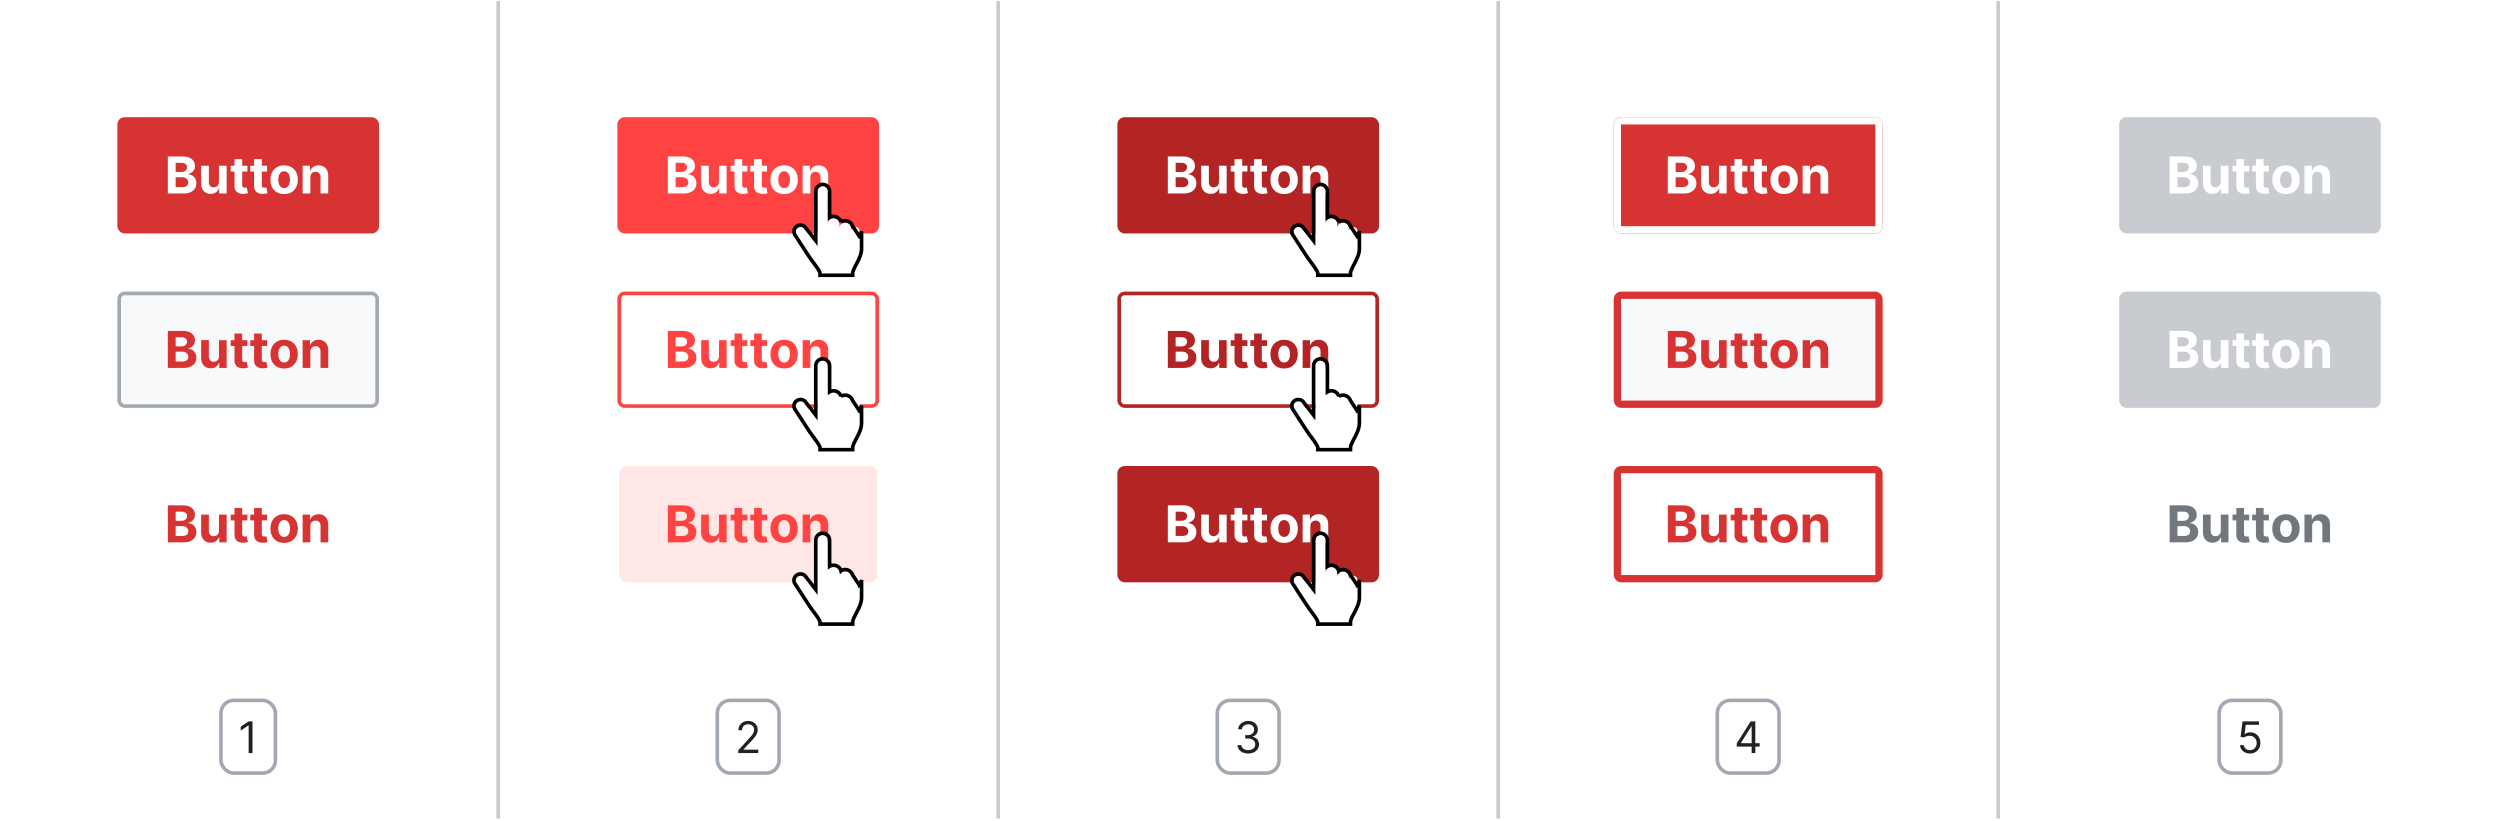 <?xml version="1.0" encoding="UTF-8"?>
<svg xmlns="http://www.w3.org/2000/svg" width="688" height="226" fill="none" viewBox="0 0 688 226">
	<g clip-path="url(#a)">
		<rect width="71" height="31" x="32.8" y="32.75" fill="#D73333" rx="1.5"/>
		<path fill="#fff" d="M46.185 53.25V43.068h4.077c.749 0 1.373.111 1.874.333.5.222.877.53 1.128.925.252.391.378.842.378 1.352 0 .398-.08.748-.238 1.05a2.06 2.06 0 0 1-.657.735c-.275.189-.59.323-.944.403v.1a2.324 2.324 0 0 1 1.92 1.178c.211.36.317.792.317 1.292 0 .54-.134 1.023-.403 1.447-.265.42-.658.754-1.178 1-.52.244-1.162.367-1.924.367h-4.35Zm2.153-1.76h1.755c.6 0 1.037-.114 1.312-.343.275-.232.413-.54.413-.925 0-.281-.068-.53-.204-.745a1.384 1.384 0 0 0-.582-.508 1.991 1.991 0 0 0-.89-.184h-1.804v2.705Zm0-4.161h1.596c.294 0 .556-.051.785-.154.232-.106.414-.255.547-.448.136-.192.204-.422.204-.69 0-.369-.131-.665-.393-.89-.258-.226-.626-.339-1.104-.339h-1.635v2.52Zm11.918 2.67v-4.385h2.118v7.636H60.34v-1.387h-.08a2.254 2.254 0 0 1-.86 1.079c-.398.272-.883.407-1.457.407-.51 0-.96-.116-1.347-.348a2.394 2.394 0 0 1-.91-.989c-.215-.428-.325-.94-.328-1.536v-4.862h2.118v4.484c.003.45.124.807.363 1.069.238.262.558.393.96.393.255 0 .493-.058.715-.174.222-.12.401-.295.537-.527.14-.232.207-.519.204-.86Zm7.832-4.385v1.59h-4.599v-1.59h4.599Zm-3.555-1.83h2.118v7.12c0 .195.03.347.09.457.06.106.142.18.248.224.11.043.235.064.378.064.1 0 .199-.008.298-.025.1-.02.176-.035.229-.044l.333 1.576a5.94 5.94 0 0 1-.447.114 3.585 3.585 0 0 1-.701.084c-.51.02-.958-.048-1.343-.203a1.874 1.874 0 0 1-.89-.726c-.212-.328-.316-.743-.313-1.243v-7.398Zm8.954 1.83v1.59h-4.599v-1.59h4.6Zm-3.554-1.83h2.117v7.12c0 .195.03.347.09.457.06.106.142.18.248.224.11.043.236.064.378.064.1 0 .2-.008.299-.025.099-.02.175-.035.228-.044l.333 1.576a5.94 5.94 0 0 1-.447.114 3.585 3.585 0 0 1-.701.084c-.51.02-.958-.048-1.342-.203a1.874 1.874 0 0 1-.89-.726c-.212-.328-.317-.743-.313-1.243v-7.398Zm8.26 9.615c-.772 0-1.44-.164-2.004-.492a3.37 3.37 0 0 1-1.297-1.382c-.305-.593-.457-1.281-.457-2.063 0-.79.152-1.479.457-2.069a3.329 3.329 0 0 1 1.297-1.382c.564-.331 1.232-.497 2.004-.497s1.439.166 1.999.497c.563.328.997.79 1.302 1.383.305.59.458 1.279.458 2.068 0 .782-.153 1.47-.458 2.063a3.363 3.363 0 0 1-1.302 1.382c-.56.328-1.227.492-1.999.492Zm.01-1.64c.351 0 .645-.1.88-.299a1.85 1.85 0 0 0 .532-.825c.123-.348.184-.744.184-1.188 0-.444-.061-.84-.184-1.189a1.85 1.85 0 0 0-.532-.825c-.235-.202-.529-.303-.88-.303-.355 0-.653.101-.895.303-.239.202-.42.477-.542.825-.12.348-.179.745-.179 1.189 0 .444.06.84.18 1.188.122.348.303.623.541.825.242.2.54.298.895.298Zm7.202-2.924v4.415h-2.118v-7.636h2.018v1.347h.09a2.13 2.13 0 0 1 .85-1.054c.397-.262.88-.393 1.447-.393.53 0 .992.116 1.387.348.394.232.7.564.92.994.218.428.328.938.328 1.532v4.862h-2.118v-4.484c.003-.468-.116-.832-.358-1.094-.242-.265-.575-.398-1-.398a1.52 1.52 0 0 0-.755.184 1.281 1.281 0 0 0-.507.537 1.86 1.86 0 0 0-.184.84Z"/>
		<rect width="71" height="31" x="32.8" y="32.75" stroke="#D73333" rx="1.5"/>
		<rect width="71" height="31" x="32.8" y="80.75" fill="#F8F9FA" rx="1.5"/>
		<path fill="#D73333" d="M46.185 101.25V91.068h4.077c.749 0 1.373.111 1.874.333.5.222.877.53 1.128.925.252.391.378.842.378 1.352 0 .398-.08.748-.238 1.05a2.06 2.06 0 0 1-.657.735c-.275.189-.59.323-.944.403v.1a2.324 2.324 0 0 1 1.92 1.178c.211.36.317.792.317 1.292 0 .54-.134 1.023-.403 1.447-.265.421-.658.754-1.178.999-.52.245-1.162.368-1.924.368h-4.35Zm2.153-1.76h1.755c.6 0 1.037-.114 1.312-.343.275-.232.413-.54.413-.925 0-.281-.068-.53-.204-.745a1.384 1.384 0 0 0-.582-.508 1.991 1.991 0 0 0-.89-.183h-1.804v2.704Zm0-4.161h1.596c.294 0 .556-.051.785-.154.232-.106.414-.255.547-.448.136-.192.204-.422.204-.69 0-.369-.131-.665-.393-.89-.258-.226-.626-.339-1.104-.339h-1.635v2.52Zm11.918 2.67v-4.385h2.118v7.636H60.34v-1.387h-.08a2.258 2.258 0 0 1-.86 1.079c-.398.272-.883.407-1.457.407-.51 0-.96-.116-1.347-.348a2.39 2.39 0 0 1-.91-.989c-.215-.427-.325-.94-.328-1.536v-4.862h2.118v4.484c.003.45.124.807.363 1.069.238.262.558.393.96.393.255 0 .493-.058.715-.174.222-.12.401-.295.537-.527.14-.232.207-.519.204-.86Zm7.832-4.385v1.59h-4.599v-1.59h4.599Zm-3.555-1.83h2.118v7.12c0 .195.03.347.09.457.06.106.142.18.248.224.11.043.235.064.378.064.1 0 .199-.008.298-.025l.229-.044.333 1.576a6.024 6.024 0 0 1-.447.114 3.628 3.628 0 0 1-.701.084c-.51.02-.958-.048-1.343-.203a1.876 1.876 0 0 1-.89-.726c-.212-.328-.316-.743-.313-1.243v-7.398Zm8.954 1.83v1.59h-4.599v-1.59h4.6Zm-3.554-1.83h2.117v7.12c0 .195.03.347.09.457.06.106.142.18.248.224.11.043.236.064.378.064.1 0 .2-.008.299-.025l.228-.044.333 1.576a6.024 6.024 0 0 1-.447.114 3.628 3.628 0 0 1-.701.084c-.51.02-.958-.048-1.342-.203a1.876 1.876 0 0 1-.89-.726c-.212-.328-.317-.743-.313-1.243v-7.398Zm8.26 9.615c-.772 0-1.44-.164-2.004-.492a3.365 3.365 0 0 1-1.297-1.382c-.305-.593-.457-1.281-.457-2.063 0-.79.152-1.479.457-2.069a3.329 3.329 0 0 1 1.297-1.382c.564-.331 1.232-.497 2.004-.497s1.439.166 1.999.497c.563.329.997.79 1.302 1.383.305.59.458 1.279.458 2.068 0 .782-.153 1.47-.458 2.063a3.354 3.354 0 0 1-1.302 1.382c-.56.328-1.227.492-1.999.492Zm.01-1.64c.351 0 .645-.1.88-.299a1.85 1.85 0 0 0 .532-.825c.123-.348.184-.744.184-1.188 0-.444-.061-.84-.184-1.189a1.85 1.85 0 0 0-.532-.825c-.235-.202-.529-.303-.88-.303-.355 0-.653.101-.895.303-.239.202-.42.477-.542.825-.12.349-.179.745-.179 1.189 0 .444.06.84.18 1.188.122.348.303.623.541.825.242.2.54.299.895.299Zm7.202-2.924v4.415h-2.118v-7.636h2.018v1.347h.09a2.13 2.13 0 0 1 .85-1.054c.397-.262.88-.393 1.447-.393.53 0 .992.116 1.387.348.394.232.7.564.92.995.218.427.328.938.328 1.53v4.863h-2.118v-4.484c.003-.468-.116-.832-.358-1.094-.242-.265-.575-.398-1-.398a1.52 1.52 0 0 0-.755.184 1.281 1.281 0 0 0-.507.537 1.86 1.86 0 0 0-.184.84Z"/>
		<rect width="71" height="31" x="32.8" y="80.75" stroke="#A2A9B1" rx="1.5"/>
		<path fill="#D73333" d="M46.185 149.25v-10.182h4.077c.749 0 1.373.111 1.874.333.5.222.877.531 1.128.925.252.391.378.842.378 1.352 0 .398-.08.748-.238 1.049-.16.299-.378.544-.657.736-.275.189-.59.323-.944.403v.099a2.334 2.334 0 0 1 1.92 1.178c.211.362.317.793.317 1.293 0 .54-.134 1.023-.403 1.447-.265.421-.658.754-1.178.999-.52.245-1.162.368-1.924.368h-4.35Zm2.153-1.76h1.755c.6 0 1.037-.114 1.312-.343.275-.232.413-.54.413-.925 0-.281-.068-.53-.204-.745a1.385 1.385 0 0 0-.582-.508 2 2 0 0 0-.89-.183h-1.804v2.704Zm0-4.161h1.596c.294 0 .556-.052.785-.154.232-.106.414-.255.547-.448.136-.192.204-.422.204-.691 0-.368-.131-.664-.393-.89-.258-.225-.626-.338-1.104-.338h-1.635v2.521Zm11.918 2.67v-4.385h2.118v7.636H60.34v-1.387h-.08a2.258 2.258 0 0 1-.86 1.079c-.398.272-.883.407-1.457.407-.51 0-.96-.116-1.347-.348a2.39 2.39 0 0 1-.91-.989c-.215-.427-.325-.94-.328-1.536v-4.862h2.118v4.484c.003.451.124.807.363 1.069.238.262.558.393.96.393.255 0 .493-.058.715-.174.222-.12.401-.295.537-.527.14-.232.207-.519.204-.86Zm7.832-4.385v1.591h-4.599v-1.591h4.599Zm-3.555-1.83h2.118v7.119c0 .196.03.348.09.458.06.106.142.18.248.224.11.043.235.064.378.064.1 0 .199-.008.298-.025.1-.02.176-.035.229-.044l.333 1.576a6.024 6.024 0 0 1-.447.114 3.628 3.628 0 0 1-.701.084c-.51.02-.958-.048-1.343-.203a1.876 1.876 0 0 1-.89-.726c-.212-.328-.316-.743-.313-1.243v-7.398Zm8.954 1.83v1.591h-4.599v-1.591h4.6Zm-3.554-1.83h2.117v7.119c0 .196.03.348.09.458.06.106.142.18.248.224.11.043.236.064.378.064.1 0 .2-.008.299-.025.099-.02.175-.035.228-.044l.333 1.576a6.024 6.024 0 0 1-.447.114 3.628 3.628 0 0 1-.701.084c-.51.02-.958-.048-1.342-.203a1.876 1.876 0 0 1-.89-.726c-.212-.328-.317-.743-.313-1.243v-7.398Zm8.26 9.615c-.772 0-1.44-.164-2.004-.492a3.366 3.366 0 0 1-1.297-1.382c-.305-.593-.457-1.281-.457-2.063 0-.789.152-1.479.457-2.069a3.33 3.33 0 0 1 1.297-1.382c.564-.331 1.232-.497 2.004-.497s1.439.166 1.999.497c.563.328.997.789 1.302 1.382.305.59.458 1.28.458 2.069 0 .782-.153 1.47-.458 2.063a3.355 3.355 0 0 1-1.302 1.382c-.56.328-1.227.492-1.999.492Zm.01-1.64c.351 0 .645-.1.88-.299.235-.202.413-.477.532-.825.123-.348.184-.744.184-1.188 0-.444-.061-.84-.184-1.188-.12-.348-.297-.624-.532-.826-.235-.202-.529-.303-.88-.303-.355 0-.653.101-.895.303-.239.202-.42.478-.542.826-.12.348-.179.744-.179 1.188 0 .444.06.84.18 1.188.122.348.303.623.541.825.242.199.54.299.895.299Zm7.202-2.924v4.415h-2.118v-7.636h2.018v1.347h.09c.169-.444.452-.796.85-1.054.397-.262.88-.393 1.447-.393.53 0 .992.116 1.387.348.394.232.7.564.92.995.218.427.328.938.328 1.531v4.862h-2.118v-4.484c.003-.468-.116-.832-.358-1.094-.242-.265-.575-.398-1-.398a1.51 1.51 0 0 0-.755.184 1.286 1.286 0 0 0-.507.537 1.86 1.86 0 0 0-.184.84Z"/>
		<path fill="#202122" d="M69.483 198.523v8.727h-1.057v-7.619h-.051l-2.131 1.414v-1.073l2.182-1.449h1.056Z"/>
		<rect width="15" height="20" x="60.8" y="192.75" stroke="#A2A9B1" rx="3.5"/>
		<path fill="#C8CCD1" d="M137.6.25h-1v225h1z"/>
	</g>
	<g clip-path="url(#b)">
		<rect width="71" height="31" x="170.4" y="32.75" fill="#FF4242" rx="1.5"/>
		<path fill="#fff" d="M183.785 53.25V43.068h4.077c.749 0 1.373.111 1.874.333.5.222.877.53 1.128.925.252.391.378.842.378 1.352 0 .398-.079.748-.238 1.05a2.056 2.056 0 0 1-.657.735c-.275.189-.59.323-.944.403v.1a2.325 2.325 0 0 1 1.919 1.178c.212.36.318.792.318 1.292 0 .54-.134 1.023-.403 1.447-.265.42-.658.754-1.178 1-.52.244-1.162.367-1.924.367h-4.35Zm2.153-1.76h1.755c.6 0 1.037-.114 1.312-.343.275-.232.413-.54.413-.925 0-.281-.068-.53-.204-.745a1.385 1.385 0 0 0-.582-.508 1.99 1.99 0 0 0-.89-.184h-1.804v2.705Zm0-4.161h1.596c.295 0 .556-.051.785-.154a1.31 1.31 0 0 0 .547-.448c.136-.192.204-.422.204-.69 0-.369-.131-.665-.393-.89-.259-.226-.626-.339-1.104-.339h-1.635v2.52Zm11.918 2.67v-4.385h2.118v7.636h-2.033v-1.387h-.08a2.253 2.253 0 0 1-.86 1.079c-.398.272-.883.407-1.457.407-.51 0-.959-.116-1.347-.348a2.393 2.393 0 0 1-.91-.989c-.215-.428-.325-.94-.328-1.536v-4.862h2.118v4.484c.003.45.124.807.363 1.069.238.262.558.393.959.393.256 0 .494-.058.716-.174.222-.12.401-.295.537-.527.139-.232.207-.519.204-.86Zm7.832-4.385v1.59h-4.599v-1.59h4.599Zm-3.555-1.83h2.118v7.12c0 .195.03.347.09.457a.49.49 0 0 0 .248.224c.109.043.235.064.378.064.099 0 .199-.008.298-.025.1-.02.176-.035.229-.044l.333 1.576a5.934 5.934 0 0 1-.447.114 3.593 3.593 0 0 1-.701.084c-.511.02-.958-.048-1.343-.203a1.874 1.874 0 0 1-.89-.726c-.212-.328-.316-.743-.313-1.243v-7.398Zm8.954 1.83v1.59h-4.599v-1.59h4.599Zm-3.554-1.83h2.117v7.12c0 .195.03.347.09.457.06.106.142.18.248.224.11.043.236.064.378.064.1 0 .199-.008.299-.025.099-.02.175-.035.228-.044l.333 1.576a5.934 5.934 0 0 1-.447.114 3.583 3.583 0 0 1-.701.084c-.51.02-.958-.048-1.342-.203a1.874 1.874 0 0 1-.89-.726c-.212-.328-.317-.743-.313-1.243v-7.398Zm8.26 9.615c-.772 0-1.44-.164-2.003-.492a3.365 3.365 0 0 1-1.298-1.382c-.305-.593-.457-1.281-.457-2.063 0-.79.152-1.479.457-2.069a3.324 3.324 0 0 1 1.298-1.382c.563-.331 1.231-.497 2.003-.497s1.439.166 1.999.497a3.32 3.32 0 0 1 1.302 1.383c.305.59.458 1.279.458 2.068 0 .782-.153 1.47-.458 2.063a3.361 3.361 0 0 1-1.302 1.382c-.56.328-1.227.492-1.999.492Zm.01-1.64c.351 0 .645-.1.88-.299a1.85 1.85 0 0 0 .532-.825c.123-.348.184-.744.184-1.188 0-.444-.061-.84-.184-1.189a1.85 1.85 0 0 0-.532-.825c-.235-.202-.529-.303-.88-.303-.355 0-.653.101-.895.303a1.874 1.874 0 0 0-.542.825 3.663 3.663 0 0 0-.179 1.189c0 .444.06.84.179 1.188.123.348.304.623.542.825.242.2.54.298.895.298Zm7.202-2.924v4.415h-2.118v-7.636h2.018v1.347h.09c.169-.444.452-.795.85-1.054.398-.262.88-.393 1.447-.393.53 0 .992.116 1.387.348.394.232.701.564.919.994.219.428.329.938.329 1.532v4.862h-2.118v-4.484c.003-.468-.116-.832-.358-1.094-.242-.265-.575-.398-1-.398-.285 0-.537.062-.755.184a1.274 1.274 0 0 0-.507.537c-.12.232-.181.512-.184.84Z"/>
		<rect width="71" height="31" x="170.4" y="32.75" stroke="#FF4242" rx="1.5"/>
		<rect width="71" height="31" x="170.4" y="80.75" fill="#fff" rx="1.5"/>
		<path fill="#FF4242" d="M183.785 101.25V91.068h4.077c.749 0 1.373.111 1.874.333.5.222.877.53 1.128.925.252.391.378.842.378 1.352 0 .398-.079.748-.238 1.05a2.056 2.056 0 0 1-.657.735c-.275.189-.59.323-.944.403v.1a2.325 2.325 0 0 1 1.919 1.178c.212.36.318.792.318 1.292 0 .54-.134 1.023-.403 1.447-.265.421-.658.754-1.178.999-.52.245-1.162.368-1.924.368h-4.35Zm2.153-1.76h1.755c.6 0 1.037-.114 1.312-.343.275-.232.413-.54.413-.925 0-.281-.068-.53-.204-.745a1.385 1.385 0 0 0-.582-.508 1.99 1.99 0 0 0-.89-.183h-1.804v2.704Zm0-4.161h1.596c.295 0 .556-.051.785-.154a1.31 1.31 0 0 0 .547-.448c.136-.192.204-.422.204-.69 0-.369-.131-.665-.393-.89-.259-.226-.626-.339-1.104-.339h-1.635v2.52Zm11.918 2.67v-4.385h2.118v7.636h-2.033v-1.387h-.08a2.256 2.256 0 0 1-.86 1.079c-.398.272-.883.407-1.457.407-.51 0-.959-.116-1.347-.348a2.39 2.39 0 0 1-.91-.989c-.215-.427-.325-.94-.328-1.536v-4.862h2.118v4.484c.003.45.124.807.363 1.069.238.262.558.393.959.393.256 0 .494-.058.716-.174.222-.12.401-.295.537-.527.139-.232.207-.519.204-.86Zm7.832-4.385v1.59h-4.599v-1.59h4.599Zm-3.555-1.83h2.118v7.12c0 .195.03.347.09.457a.49.49 0 0 0 .248.224c.109.043.235.064.378.064.099 0 .199-.008.298-.025l.229-.044.333 1.576a6.018 6.018 0 0 1-.447.114 3.636 3.636 0 0 1-.701.084c-.511.02-.958-.048-1.343-.203a1.876 1.876 0 0 1-.89-.726c-.212-.328-.316-.743-.313-1.243v-7.398Zm8.954 1.83v1.59h-4.599v-1.59h4.599Zm-3.554-1.83h2.117v7.12c0 .195.03.347.09.457.06.106.142.18.248.224.11.043.236.064.378.064.1 0 .199-.008.299-.025l.228-.044.333 1.576a6.018 6.018 0 0 1-.447.114 3.626 3.626 0 0 1-.701.084c-.51.02-.958-.048-1.342-.203a1.876 1.876 0 0 1-.89-.726c-.212-.328-.317-.743-.313-1.243v-7.398Zm8.26 9.615c-.772 0-1.44-.164-2.003-.492a3.36 3.36 0 0 1-1.298-1.382c-.305-.593-.457-1.281-.457-2.063 0-.79.152-1.479.457-2.069a3.324 3.324 0 0 1 1.298-1.382c.563-.331 1.231-.497 2.003-.497s1.439.166 1.999.497a3.32 3.32 0 0 1 1.302 1.383c.305.59.458 1.279.458 2.068 0 .782-.153 1.47-.458 2.063a3.357 3.357 0 0 1-1.302 1.382c-.56.328-1.227.492-1.999.492Zm.01-1.64c.351 0 .645-.1.88-.299a1.85 1.85 0 0 0 .532-.825c.123-.348.184-.744.184-1.188 0-.444-.061-.84-.184-1.189a1.85 1.85 0 0 0-.532-.825c-.235-.202-.529-.303-.88-.303-.355 0-.653.101-.895.303a1.874 1.874 0 0 0-.542.825 3.663 3.663 0 0 0-.179 1.189c0 .444.06.84.179 1.188.123.348.304.623.542.825.242.2.54.299.895.299Zm7.202-2.924v4.415h-2.118v-7.636h2.018v1.347h.09c.169-.444.452-.796.85-1.054.398-.262.88-.393 1.447-.393.53 0 .992.116 1.387.348.394.232.701.564.919.995.219.427.329.938.329 1.53v4.863h-2.118v-4.484c.003-.468-.116-.832-.358-1.094-.242-.265-.575-.398-1-.398a1.51 1.51 0 0 0-.755.184 1.274 1.274 0 0 0-.507.537c-.12.232-.181.512-.184.84Z"/>
		<rect width="71" height="31" x="170.4" y="80.75" stroke="#FF4242" rx="1.5"/>
		<rect width="71" height="32" x="170.4" y="128.25" fill="#FFE7E6" rx="2"/>
		<path fill="#FF4242" d="M183.785 149.25v-10.182h4.077c.749 0 1.373.111 1.874.333.5.222.877.531 1.128.925.252.391.378.842.378 1.352 0 .398-.079.748-.238 1.049a2.048 2.048 0 0 1-.657.736c-.275.189-.59.323-.944.403v.099a2.335 2.335 0 0 1 1.919 1.178c.212.362.318.793.318 1.293 0 .54-.134 1.023-.403 1.447-.265.421-.658.754-1.178.999-.52.245-1.162.368-1.924.368h-4.35Zm2.153-1.76h1.755c.6 0 1.037-.114 1.312-.343.275-.232.413-.54.413-.925 0-.281-.068-.53-.204-.745a1.386 1.386 0 0 0-.582-.508 1.999 1.999 0 0 0-.89-.183h-1.804v2.704Zm0-4.161h1.596c.295 0 .556-.052.785-.154.232-.106.414-.255.547-.448.136-.192.204-.422.204-.691 0-.368-.131-.664-.393-.89-.259-.225-.626-.338-1.104-.338h-1.635v2.521Zm11.918 2.67v-4.385h2.118v7.636h-2.033v-1.387h-.08a2.256 2.256 0 0 1-.86 1.079c-.398.272-.883.407-1.457.407-.51 0-.959-.116-1.347-.348a2.39 2.39 0 0 1-.91-.989c-.215-.427-.325-.94-.328-1.536v-4.862h2.118v4.484c.003.451.124.807.363 1.069.238.262.558.393.959.393.256 0 .494-.058.716-.174.222-.12.401-.295.537-.527.139-.232.207-.519.204-.86Zm7.832-4.385v1.591h-4.599v-1.591h4.599Zm-3.555-1.83h2.118v7.119c0 .196.03.348.09.458.059.106.142.18.248.224.109.043.235.064.378.064.099 0 .199-.008.298-.025.1-.02.176-.035.229-.044l.333 1.576a6.018 6.018 0 0 1-.447.114 3.636 3.636 0 0 1-.701.084c-.511.02-.958-.048-1.343-.203a1.876 1.876 0 0 1-.89-.726c-.212-.328-.316-.743-.313-1.243v-7.398Zm8.954 1.83v1.591h-4.599v-1.591h4.599Zm-3.554-1.83h2.117v7.119c0 .196.03.348.09.458.06.106.142.18.248.224.11.043.236.064.378.064.1 0 .199-.008.299-.025.099-.02.175-.035.228-.044l.333 1.576a6.018 6.018 0 0 1-.447.114 3.626 3.626 0 0 1-.701.084c-.51.02-.958-.048-1.342-.203a1.876 1.876 0 0 1-.89-.726c-.212-.328-.317-.743-.313-1.243v-7.398Zm8.26 9.615c-.772 0-1.44-.164-2.003-.492a3.36 3.36 0 0 1-1.298-1.382c-.305-.593-.457-1.281-.457-2.063 0-.789.152-1.479.457-2.069a3.325 3.325 0 0 1 1.298-1.382c.563-.331 1.231-.497 2.003-.497s1.439.166 1.999.497c.563.328.997.789 1.302 1.382.305.59.458 1.28.458 2.069 0 .782-.153 1.47-.458 2.063a3.357 3.357 0 0 1-1.302 1.382c-.56.328-1.227.492-1.999.492Zm.01-1.64c.351 0 .645-.1.88-.299.235-.202.413-.477.532-.825.123-.348.184-.744.184-1.188 0-.444-.061-.84-.184-1.188a1.852 1.852 0 0 0-.532-.826c-.235-.202-.529-.303-.88-.303-.355 0-.653.101-.895.303a1.875 1.875 0 0 0-.542.826 3.662 3.662 0 0 0-.179 1.188c0 .444.06.84.179 1.188.123.348.304.623.542.825.242.199.54.299.895.299Zm7.202-2.924v4.415h-2.118v-7.636h2.018v1.347h.09c.169-.444.452-.796.85-1.054.398-.262.88-.393 1.447-.393.53 0 .992.116 1.387.348.394.232.701.564.919.995.219.427.329.938.329 1.531v4.862h-2.118v-4.484c.003-.468-.116-.832-.358-1.094-.242-.265-.575-.398-1-.398a1.51 1.51 0 0 0-.755.184 1.279 1.279 0 0 0-.507.537c-.12.232-.181.512-.184.84Z"/>
		<path fill="#202122" d="M203.171 207.25v-.767l2.88-3.153c.338-.37.617-.691.836-.964a3.58 3.58 0 0 0 .485-.775c.108-.244.162-.5.162-.767a1.42 1.42 0 0 0-.221-.797 1.44 1.44 0 0 0-.597-.52 1.936 1.936 0 0 0-.852-.183c-.335 0-.628.069-.878.209a1.434 1.434 0 0 0-.575.575 1.796 1.796 0 0 0-.201.869h-1.005c0-.511.118-.96.353-1.346.236-.387.557-.688.963-.904.41-.216.868-.324 1.377-.324.511 0 .964.108 1.359.324.395.216.705.507.929.874.225.366.337.774.337 1.223 0 .321-.058.635-.175.942-.113.304-.312.643-.596 1.018-.282.372-.672.827-1.172 1.364l-1.961 2.096v.068h4.057v.938h-5.505Z"/>
		<rect width="17" height="20" x="197.4" y="192.75" stroke="#A2A9B1" rx="3.5"/>
		<path fill="#C8CCD1" d="M275.2.25h-1v225h1z"/>
	</g>
	<g clip-path="url(#c)">
		<rect width="71" height="31" x="308" y="32.75" fill="#B32424" rx="1.5"/>
		<path fill="#fff" d="M321.385 53.25V43.068h4.077c.749 0 1.373.111 1.874.333.5.222.877.53 1.129.925.251.391.377.842.377 1.352 0 .398-.079.748-.238 1.05a2.056 2.056 0 0 1-.657.735c-.275.189-.59.323-.944.403v.1a2.325 2.325 0 0 1 1.919 1.178c.212.36.318.792.318 1.292 0 .54-.134 1.023-.403 1.447-.265.42-.658.754-1.178 1-.52.244-1.162.367-1.924.367h-4.35Zm2.153-1.76h1.755c.6 0 1.037-.114 1.312-.343.275-.232.413-.54.413-.925 0-.281-.068-.53-.204-.745a1.385 1.385 0 0 0-.582-.508 1.99 1.99 0 0 0-.89-.184h-1.804v2.705Zm0-4.161h1.596c.295 0 .556-.051.785-.154a1.31 1.31 0 0 0 .547-.448c.136-.192.204-.422.204-.69 0-.369-.131-.665-.393-.89-.259-.226-.626-.339-1.104-.339h-1.635v2.52Zm11.918 2.67v-4.385h2.118v7.636h-2.033v-1.387h-.08a2.253 2.253 0 0 1-.86 1.079c-.398.272-.883.407-1.457.407-.51 0-.959-.116-1.347-.348a2.393 2.393 0 0 1-.91-.989c-.215-.428-.325-.94-.328-1.536v-4.862h2.118v4.484c.003.45.124.807.363 1.069.239.262.558.393.959.393.256 0 .494-.058.716-.174.222-.12.401-.295.537-.527.139-.232.207-.519.204-.86Zm7.832-4.385v1.59h-4.599v-1.59h4.599Zm-3.555-1.83h2.118v7.12c0 .195.03.347.09.457a.49.49 0 0 0 .248.224c.109.043.235.064.378.064.099 0 .199-.008.298-.025.1-.02.176-.035.229-.044l.333 1.576a5.934 5.934 0 0 1-.447.114 3.593 3.593 0 0 1-.701.084c-.511.02-.958-.048-1.343-.203a1.874 1.874 0 0 1-.89-.726c-.212-.328-.316-.743-.313-1.243v-7.398Zm8.954 1.83v1.59h-4.598v-1.59h4.598Zm-3.554-1.83h2.117v7.12c0 .195.03.347.09.457.06.106.142.18.249.224.109.043.235.064.377.064.1 0 .199-.008.299-.025.099-.02.175-.035.228-.044l.333 1.576a5.934 5.934 0 0 1-.447.114 3.583 3.583 0 0 1-.701.084c-.51.02-.958-.048-1.342-.203a1.874 1.874 0 0 1-.89-.726c-.212-.328-.317-.743-.313-1.243v-7.398Zm8.26 9.615c-.772 0-1.44-.164-2.003-.492a3.365 3.365 0 0 1-1.298-1.382c-.305-.593-.457-1.281-.457-2.063 0-.79.152-1.479.457-2.069a3.324 3.324 0 0 1 1.298-1.382c.563-.331 1.231-.497 2.003-.497s1.439.166 1.999.497a3.32 3.32 0 0 1 1.302 1.383c.305.59.458 1.279.458 2.068 0 .782-.153 1.47-.458 2.063a3.361 3.361 0 0 1-1.302 1.382c-.56.328-1.227.492-1.999.492Zm.01-1.64c.351 0 .645-.1.88-.299a1.85 1.85 0 0 0 .532-.825c.123-.348.184-.744.184-1.188 0-.444-.061-.84-.184-1.189a1.85 1.85 0 0 0-.532-.825c-.235-.202-.529-.303-.88-.303-.355 0-.653.101-.895.303a1.874 1.874 0 0 0-.542.825 3.663 3.663 0 0 0-.179 1.189c0 .444.06.84.179 1.188.123.348.304.623.542.825.242.2.54.298.895.298Zm7.202-2.924v4.415h-2.118v-7.636h2.018v1.347h.09c.169-.444.452-.795.85-1.054.398-.262.88-.393 1.447-.393.53 0 .992.116 1.387.348.394.232.701.564.919.994.219.428.329.938.329 1.532v4.862h-2.118v-4.484c.003-.468-.116-.832-.358-1.094-.242-.265-.575-.398-1-.398-.285 0-.537.062-.755.184a1.274 1.274 0 0 0-.507.537c-.12.232-.181.512-.184.84Z"/>
		<rect width="71" height="31" x="308" y="32.75" stroke="#B32424" rx="1.5"/>
		<rect width="71" height="31" x="308" y="80.75" fill="#fff" rx="1.5"/>
		<path fill="#B32424" d="M321.385 101.25V91.068h4.077c.749 0 1.373.111 1.874.333.5.222.877.53 1.129.925.251.391.377.842.377 1.352 0 .398-.079.748-.238 1.05a2.056 2.056 0 0 1-.657.735c-.275.189-.59.323-.944.403v.1a2.325 2.325 0 0 1 1.919 1.178c.212.36.318.792.318 1.292 0 .54-.134 1.023-.403 1.447-.265.421-.658.754-1.178.999-.52.245-1.162.368-1.924.368h-4.35Zm2.153-1.76h1.755c.6 0 1.037-.114 1.312-.343.275-.232.413-.54.413-.925 0-.281-.068-.53-.204-.745a1.385 1.385 0 0 0-.582-.508 1.99 1.99 0 0 0-.89-.183h-1.804v2.704Zm0-4.161h1.596c.295 0 .556-.051.785-.154a1.31 1.31 0 0 0 .547-.448c.136-.192.204-.422.204-.69 0-.369-.131-.665-.393-.89-.259-.226-.626-.339-1.104-.339h-1.635v2.52Zm11.918 2.67v-4.385h2.118v7.636h-2.033v-1.387h-.08a2.256 2.256 0 0 1-.86 1.079c-.398.272-.883.407-1.457.407-.51 0-.959-.116-1.347-.348a2.39 2.39 0 0 1-.91-.989c-.215-.427-.325-.94-.328-1.536v-4.862h2.118v4.484c.003.45.124.807.363 1.069.239.262.558.393.959.393.256 0 .494-.058.716-.174.222-.12.401-.295.537-.527.139-.232.207-.519.204-.86Zm7.832-4.385v1.59h-4.599v-1.59h4.599Zm-3.555-1.83h2.118v7.12c0 .195.03.347.09.457a.49.49 0 0 0 .248.224c.109.043.235.064.378.064.099 0 .199-.008.298-.025l.229-.044.333 1.576a6.018 6.018 0 0 1-.447.114 3.636 3.636 0 0 1-.701.084c-.511.02-.958-.048-1.343-.203a1.876 1.876 0 0 1-.89-.726c-.212-.328-.316-.743-.313-1.243v-7.398Zm8.954 1.83v1.59h-4.598v-1.59h4.598Zm-3.554-1.83h2.117v7.12c0 .195.03.347.09.457.06.106.142.18.249.224.109.043.235.064.377.064.1 0 .199-.008.299-.025l.228-.044.333 1.576a6.018 6.018 0 0 1-.447.114 3.626 3.626 0 0 1-.701.084c-.51.02-.958-.048-1.342-.203a1.876 1.876 0 0 1-.89-.726c-.212-.328-.317-.743-.313-1.243v-7.398Zm8.26 9.615c-.772 0-1.44-.164-2.003-.492a3.36 3.36 0 0 1-1.298-1.382c-.305-.593-.457-1.281-.457-2.063 0-.79.152-1.479.457-2.069a3.324 3.324 0 0 1 1.298-1.382c.563-.331 1.231-.497 2.003-.497s1.439.166 1.999.497a3.32 3.32 0 0 1 1.302 1.383c.305.59.458 1.279.458 2.068 0 .782-.153 1.47-.458 2.063a3.357 3.357 0 0 1-1.302 1.382c-.56.328-1.227.492-1.999.492Zm.01-1.64c.351 0 .645-.1.88-.299a1.85 1.85 0 0 0 .532-.825c.123-.348.184-.744.184-1.188 0-.444-.061-.84-.184-1.189a1.85 1.85 0 0 0-.532-.825c-.235-.202-.529-.303-.88-.303-.355 0-.653.101-.895.303a1.874 1.874 0 0 0-.542.825 3.663 3.663 0 0 0-.179 1.189c0 .444.06.84.179 1.188.123.348.304.623.542.825.242.2.54.299.895.299Zm7.202-2.924v4.415h-2.118v-7.636h2.018v1.347h.09c.169-.444.452-.796.85-1.054.398-.262.88-.393 1.447-.393.53 0 .992.116 1.387.348.394.232.701.564.919.995.219.427.329.938.329 1.53v4.863h-2.118v-4.484c.003-.468-.116-.832-.358-1.094-.242-.265-.575-.398-1-.398a1.51 1.51 0 0 0-.755.184 1.274 1.274 0 0 0-.507.537c-.12.232-.181.512-.184.84Z"/>
		<rect width="71" height="31" x="308" y="80.75" stroke="#B32424" rx="1.5"/>
		<rect width="71" height="31" x="308" y="128.75" fill="#B32424" rx="1.5"/>
		<path fill="#fff" d="M321.385 149.25v-10.182h4.077c.749 0 1.373.111 1.874.333.5.222.877.531 1.129.925.251.391.377.842.377 1.352 0 .398-.079.748-.238 1.049a2.048 2.048 0 0 1-.657.736c-.275.189-.59.323-.944.403v.099a2.335 2.335 0 0 1 1.919 1.178c.212.362.318.793.318 1.293 0 .54-.134 1.023-.403 1.447-.265.421-.658.754-1.178.999-.52.245-1.162.368-1.924.368h-4.35Zm2.153-1.76h1.755c.6 0 1.037-.114 1.312-.343.275-.232.413-.54.413-.925 0-.281-.068-.53-.204-.745a1.386 1.386 0 0 0-.582-.508 1.999 1.999 0 0 0-.89-.183h-1.804v2.704Zm0-4.161h1.596c.295 0 .556-.052.785-.154.232-.106.414-.255.547-.448.136-.192.204-.422.204-.691 0-.368-.131-.664-.393-.89-.259-.225-.626-.338-1.104-.338h-1.635v2.521Zm11.918 2.67v-4.385h2.118v7.636h-2.033v-1.387h-.08a2.256 2.256 0 0 1-.86 1.079c-.398.272-.883.407-1.457.407-.51 0-.959-.116-1.347-.348a2.39 2.39 0 0 1-.91-.989c-.215-.427-.325-.94-.328-1.536v-4.862h2.118v4.484c.003.451.124.807.363 1.069.239.262.558.393.959.393.256 0 .494-.058.716-.174.222-.12.401-.295.537-.527.139-.232.207-.519.204-.86Zm7.832-4.385v1.591h-4.599v-1.591h4.599Zm-3.555-1.83h2.118v7.119c0 .196.03.348.09.458.059.106.142.18.248.224.109.043.235.064.378.064.099 0 .199-.008.298-.025.1-.02.176-.035.229-.044l.333 1.576a6.018 6.018 0 0 1-.447.114 3.636 3.636 0 0 1-.701.084c-.511.02-.958-.048-1.343-.203a1.876 1.876 0 0 1-.89-.726c-.212-.328-.316-.743-.313-1.243v-7.398Zm8.954 1.83v1.591h-4.598v-1.591h4.598Zm-3.554-1.83h2.117v7.119c0 .196.03.348.09.458.06.106.142.18.249.224.109.043.235.064.377.064.1 0 .199-.008.299-.025.099-.02.175-.035.228-.044l.333 1.576a6.018 6.018 0 0 1-.447.114 3.626 3.626 0 0 1-.701.084c-.51.02-.958-.048-1.342-.203a1.876 1.876 0 0 1-.89-.726c-.212-.328-.317-.743-.313-1.243v-7.398Zm8.26 9.615c-.772 0-1.44-.164-2.003-.492a3.36 3.36 0 0 1-1.298-1.382c-.305-.593-.457-1.281-.457-2.063 0-.789.152-1.479.457-2.069a3.325 3.325 0 0 1 1.298-1.382c.563-.331 1.231-.497 2.003-.497s1.439.166 1.999.497c.563.328.997.789 1.302 1.382.305.59.458 1.28.458 2.069 0 .782-.153 1.47-.458 2.063a3.357 3.357 0 0 1-1.302 1.382c-.56.328-1.227.492-1.999.492Zm.01-1.64c.351 0 .645-.1.88-.299.235-.202.413-.477.532-.825.123-.348.184-.744.184-1.188 0-.444-.061-.84-.184-1.188a1.852 1.852 0 0 0-.532-.826c-.235-.202-.529-.303-.88-.303-.355 0-.653.101-.895.303a1.875 1.875 0 0 0-.542.826 3.662 3.662 0 0 0-.179 1.188c0 .444.06.84.179 1.188.123.348.304.623.542.825.242.199.54.299.895.299Zm7.202-2.924v4.415h-2.118v-7.636h2.018v1.347h.09c.169-.444.452-.796.85-1.054.398-.262.88-.393 1.447-.393.53 0 .992.116 1.387.348.394.232.701.564.919.995.219.427.329.938.329 1.531v4.862h-2.118v-4.484c.003-.468-.116-.832-.358-1.094-.242-.265-.575-.398-1-.398a1.51 1.51 0 0 0-.755.184 1.279 1.279 0 0 0-.507.537c-.12.232-.181.512-.184.84Z"/>
		<rect width="71" height="31" x="308" y="128.75" stroke="#B32424" rx="1.5"/>
		<path fill="#202122" d="M343.532 207.369c-.563 0-1.064-.096-1.504-.289a2.576 2.576 0 0 1-1.044-.806 2.162 2.162 0 0 1-.418-1.206h1.074c.023.281.119.524.29.729.17.202.393.358.669.469.275.11.581.166.916.166.375 0 .707-.066.997-.196.29-.131.517-.313.682-.546.165-.233.247-.502.247-.809 0-.321-.079-.604-.239-.848a1.582 1.582 0 0 0-.698-.58c-.307-.139-.682-.209-1.125-.209h-.699v-.937h.699c.346 0 .65-.063.911-.188a1.412 1.412 0 0 0 .844-1.329c0-.296-.065-.553-.196-.772a1.337 1.337 0 0 0-.554-.511 1.795 1.795 0 0 0-.835-.183c-.301 0-.585.055-.852.166-.264.108-.48.266-.648.473a1.23 1.23 0 0 0-.273.742h-1.022c.017-.458.154-.858.413-1.202a2.598 2.598 0 0 1 1.014-.81c.421-.193.882-.29 1.385-.29.54 0 1.003.11 1.389.329.387.215.684.501.891.856.207.355.311.739.311 1.151 0 .491-.129.91-.388 1.257a1.97 1.97 0 0 1-1.044.72v.068c.551.091.982.325 1.291.703.31.375.465.84.465 1.394 0 .474-.129.9-.388 1.278a2.629 2.629 0 0 1-1.048.886c-.443.216-.948.324-1.513.324Z"/>
		<rect width="17" height="20" x="335" y="192.75" stroke="#A2A9B1" rx="3.5"/>
		<path fill="#C8CCD1" d="M412.8.25h-1v225h1z"/>
	</g>
	<g clip-path="url(#d)">
		<g filter="url(#e)">
			<rect width="74" height="32" x="444.1" y="32.25" fill="#D73333" rx="2"/>
			<path fill="#fff" d="M458.985 53.25V43.068h4.077c.749 0 1.373.111 1.874.333.5.222.877.53 1.129.925.251.391.377.842.377 1.352 0 .398-.079.748-.238 1.05a2.056 2.056 0 0 1-.657.735 2.685 2.685 0 0 1-.944.403v.1a2.325 2.325 0 0 1 1.919 1.178c.212.36.318.792.318 1.292 0 .54-.134 1.023-.403 1.447-.265.42-.658.754-1.178 1-.52.244-1.162.367-1.924.367h-4.35Zm2.153-1.76h1.755c.6 0 1.037-.114 1.312-.343.275-.232.413-.54.413-.925 0-.281-.068-.53-.204-.745a1.385 1.385 0 0 0-.582-.508 1.99 1.99 0 0 0-.89-.184h-1.804v2.705Zm0-4.161h1.596c.295 0 .556-.051.785-.154a1.31 1.31 0 0 0 .547-.448c.136-.192.204-.422.204-.69 0-.369-.131-.665-.393-.89-.259-.226-.626-.339-1.104-.339h-1.635v2.52Zm11.918 2.67v-4.385h2.118v7.636h-2.033v-1.387h-.08a2.253 2.253 0 0 1-.86 1.079c-.398.272-.883.407-1.457.407-.51 0-.959-.116-1.347-.348a2.393 2.393 0 0 1-.91-.989c-.215-.428-.325-.94-.328-1.536v-4.862h2.118v4.484c.003.45.124.807.363 1.069.239.262.558.393.959.393.256 0 .494-.058.716-.174.222-.12.401-.295.537-.527.139-.232.207-.519.204-.86Zm7.832-4.385v1.59h-4.599v-1.59h4.599Zm-3.555-1.83h2.118v7.12c0 .195.03.347.09.457a.49.49 0 0 0 .248.224c.109.043.235.064.378.064.099 0 .199-.008.298-.025.1-.02.176-.035.229-.044l.333 1.576a5.934 5.934 0 0 1-.447.114 3.593 3.593 0 0 1-.701.084c-.511.02-.958-.048-1.343-.203a1.874 1.874 0 0 1-.89-.726c-.212-.328-.316-.743-.313-1.243v-7.398Zm8.954 1.83v1.59h-4.598v-1.59h4.598Zm-3.554-1.83h2.117v7.12c0 .195.03.347.09.457.06.106.142.18.249.224.109.043.235.064.377.064.1 0 .199-.008.299-.025.099-.02.175-.035.228-.044l.333 1.576a5.934 5.934 0 0 1-.447.114 3.583 3.583 0 0 1-.701.084c-.51.02-.958-.048-1.342-.203a1.874 1.874 0 0 1-.89-.726c-.212-.328-.317-.743-.313-1.243v-7.398Zm8.26 9.615c-.772 0-1.44-.164-2.003-.492a3.365 3.365 0 0 1-1.298-1.382c-.305-.593-.457-1.281-.457-2.063 0-.79.152-1.479.457-2.069a3.324 3.324 0 0 1 1.298-1.382c.563-.331 1.231-.497 2.003-.497s1.439.166 1.999.497a3.32 3.32 0 0 1 1.302 1.383c.305.59.458 1.279.458 2.068 0 .782-.153 1.47-.458 2.063a3.361 3.361 0 0 1-1.302 1.382c-.56.328-1.227.492-1.999.492Zm.01-1.64c.351 0 .645-.1.88-.299a1.85 1.85 0 0 0 .532-.825c.123-.348.184-.744.184-1.188 0-.444-.061-.84-.184-1.189a1.85 1.85 0 0 0-.532-.825c-.235-.202-.529-.303-.88-.303-.355 0-.653.101-.895.303a1.874 1.874 0 0 0-.542.825 3.663 3.663 0 0 0-.179 1.189c0 .444.06.84.179 1.188.123.348.304.623.542.825.242.2.54.298.895.298Zm7.202-2.924v4.415h-2.118v-7.636h2.018v1.347h.09c.169-.444.452-.795.85-1.054.398-.262.88-.393 1.447-.393.53 0 .992.116 1.387.348.394.232.701.564.919.994.219.428.329.938.329 1.532v4.862h-2.118v-4.484c.003-.468-.116-.832-.358-1.094-.242-.265-.575-.398-1-.398-.285 0-.537.062-.755.184a1.274 1.274 0 0 0-.507.537c-.12.232-.181.512-.184.84Z"/>
			<rect width="72" height="30" x="445.1" y="33.25" stroke="#fff" stroke-linejoin="round" stroke-width="2" rx="1"/>
		</g>
		<rect width="72" height="30" x="445.1" y="81.25" fill="#F8F9FA" rx="1"/>
		<path fill="#D73333" d="M458.985 101.25V91.068h4.077c.749 0 1.373.111 1.874.333.5.222.877.53 1.129.925.251.391.377.842.377 1.352 0 .398-.079.748-.238 1.05a2.056 2.056 0 0 1-.657.735 2.685 2.685 0 0 1-.944.403v.1a2.325 2.325 0 0 1 1.919 1.178c.212.36.318.792.318 1.292 0 .54-.134 1.023-.403 1.447-.265.421-.658.754-1.178.999-.52.245-1.162.368-1.924.368h-4.35Zm2.153-1.76h1.755c.6 0 1.037-.114 1.312-.343.275-.232.413-.54.413-.925 0-.281-.068-.53-.204-.745a1.385 1.385 0 0 0-.582-.508 1.99 1.99 0 0 0-.89-.183h-1.804v2.704Zm0-4.161h1.596c.295 0 .556-.051.785-.154a1.31 1.31 0 0 0 .547-.448c.136-.192.204-.422.204-.69 0-.369-.131-.665-.393-.89-.259-.226-.626-.339-1.104-.339h-1.635v2.52Zm11.918 2.67v-4.385h2.118v7.636h-2.033v-1.387h-.08a2.256 2.256 0 0 1-.86 1.079c-.398.272-.883.407-1.457.407-.51 0-.959-.116-1.347-.348a2.39 2.39 0 0 1-.91-.989c-.215-.427-.325-.94-.328-1.536v-4.862h2.118v4.484c.003.45.124.807.363 1.069.239.262.558.393.959.393.256 0 .494-.058.716-.174.222-.12.401-.295.537-.527.139-.232.207-.519.204-.86Zm7.832-4.385v1.59h-4.599v-1.59h4.599Zm-3.555-1.83h2.118v7.12c0 .195.03.347.09.457a.49.49 0 0 0 .248.224c.109.043.235.064.378.064.099 0 .199-.008.298-.025l.229-.044.333 1.576a6.018 6.018 0 0 1-.447.114 3.636 3.636 0 0 1-.701.084c-.511.02-.958-.048-1.343-.203a1.876 1.876 0 0 1-.89-.726c-.212-.328-.316-.743-.313-1.243v-7.398Zm8.954 1.83v1.59h-4.598v-1.59h4.598Zm-3.554-1.83h2.117v7.12c0 .195.03.347.09.457.06.106.142.18.249.224.109.043.235.064.377.064.1 0 .199-.008.299-.025l.228-.044.333 1.576a6.018 6.018 0 0 1-.447.114 3.626 3.626 0 0 1-.701.084c-.51.02-.958-.048-1.342-.203a1.876 1.876 0 0 1-.89-.726c-.212-.328-.317-.743-.313-1.243v-7.398Zm8.26 9.615c-.772 0-1.44-.164-2.003-.492a3.36 3.36 0 0 1-1.298-1.382c-.305-.593-.457-1.281-.457-2.063 0-.79.152-1.479.457-2.069a3.324 3.324 0 0 1 1.298-1.382c.563-.331 1.231-.497 2.003-.497s1.439.166 1.999.497a3.32 3.32 0 0 1 1.302 1.383c.305.59.458 1.279.458 2.068 0 .782-.153 1.47-.458 2.063a3.357 3.357 0 0 1-1.302 1.382c-.56.328-1.227.492-1.999.492Zm.01-1.64c.351 0 .645-.1.88-.299a1.85 1.85 0 0 0 .532-.825c.123-.348.184-.744.184-1.188 0-.444-.061-.84-.184-1.189a1.85 1.85 0 0 0-.532-.825c-.235-.202-.529-.303-.88-.303-.355 0-.653.101-.895.303a1.874 1.874 0 0 0-.542.825 3.663 3.663 0 0 0-.179 1.189c0 .444.06.84.179 1.188.123.348.304.623.542.825.242.2.54.299.895.299Zm7.202-2.924v4.415h-2.118v-7.636h2.018v1.347h.09c.169-.444.452-.796.85-1.054.398-.262.88-.393 1.447-.393.53 0 .992.116 1.387.348.394.232.701.564.919.995.219.427.329.938.329 1.53v4.863h-2.118v-4.484c.003-.468-.116-.832-.358-1.094-.242-.265-.575-.398-1-.398a1.51 1.51 0 0 0-.755.184 1.274 1.274 0 0 0-.507.537c-.12.232-.181.512-.184.84Z"/>
		<rect width="72" height="30" x="445.1" y="81.25" stroke="#D73333" stroke-width="2" rx="1"/>
		<path fill="#D73333" d="M458.985 149.25v-10.182h4.077c.749 0 1.373.111 1.874.333.5.222.877.531 1.129.925.251.391.377.842.377 1.352 0 .398-.079.748-.238 1.049a2.048 2.048 0 0 1-.657.736 2.69 2.69 0 0 1-.944.403v.099a2.335 2.335 0 0 1 1.919 1.178c.212.362.318.793.318 1.293 0 .54-.134 1.023-.403 1.447-.265.421-.658.754-1.178.999-.52.245-1.162.368-1.924.368h-4.35Zm2.153-1.76h1.755c.6 0 1.037-.114 1.312-.343.275-.232.413-.54.413-.925 0-.281-.068-.53-.204-.745a1.386 1.386 0 0 0-.582-.508 1.999 1.999 0 0 0-.89-.183h-1.804v2.704Zm0-4.161h1.596c.295 0 .556-.052.785-.154.232-.106.414-.255.547-.448.136-.192.204-.422.204-.691 0-.368-.131-.664-.393-.89-.259-.225-.626-.338-1.104-.338h-1.635v2.521Zm11.918 2.67v-4.385h2.118v7.636h-2.033v-1.387h-.08a2.256 2.256 0 0 1-.86 1.079c-.398.272-.883.407-1.457.407-.51 0-.959-.116-1.347-.348a2.39 2.39 0 0 1-.91-.989c-.215-.427-.325-.94-.328-1.536v-4.862h2.118v4.484c.003.451.124.807.363 1.069.239.262.558.393.959.393.256 0 .494-.058.716-.174.222-.12.401-.295.537-.527.139-.232.207-.519.204-.86Zm7.832-4.385v1.591h-4.599v-1.591h4.599Zm-3.555-1.83h2.118v7.119c0 .196.03.348.09.458.059.106.142.18.248.224.109.043.235.064.378.064.099 0 .199-.008.298-.025.1-.02.176-.035.229-.044l.333 1.576a6.018 6.018 0 0 1-.447.114 3.636 3.636 0 0 1-.701.084c-.511.02-.958-.048-1.343-.203a1.876 1.876 0 0 1-.89-.726c-.212-.328-.316-.743-.313-1.243v-7.398Zm8.954 1.83v1.591h-4.598v-1.591h4.598Zm-3.554-1.83h2.117v7.119c0 .196.03.348.09.458.06.106.142.18.249.224.109.043.235.064.377.064.1 0 .199-.008.299-.025.099-.02.175-.035.228-.044l.333 1.576a6.018 6.018 0 0 1-.447.114 3.626 3.626 0 0 1-.701.084c-.51.02-.958-.048-1.342-.203a1.876 1.876 0 0 1-.89-.726c-.212-.328-.317-.743-.313-1.243v-7.398Zm8.26 9.615c-.772 0-1.44-.164-2.003-.492a3.36 3.36 0 0 1-1.298-1.382c-.305-.593-.457-1.281-.457-2.063 0-.789.152-1.479.457-2.069a3.325 3.325 0 0 1 1.298-1.382c.563-.331 1.231-.497 2.003-.497s1.439.166 1.999.497c.563.328.997.789 1.302 1.382.305.59.458 1.28.458 2.069 0 .782-.153 1.47-.458 2.063a3.357 3.357 0 0 1-1.302 1.382c-.56.328-1.227.492-1.999.492Zm.01-1.64c.351 0 .645-.1.88-.299.235-.202.413-.477.532-.825.123-.348.184-.744.184-1.188 0-.444-.061-.84-.184-1.188a1.852 1.852 0 0 0-.532-.826c-.235-.202-.529-.303-.88-.303-.355 0-.653.101-.895.303a1.875 1.875 0 0 0-.542.826 3.662 3.662 0 0 0-.179 1.188c0 .444.06.84.179 1.188.123.348.304.623.542.825.242.199.54.299.895.299Zm7.202-2.924v4.415h-2.118v-7.636h2.018v1.347h.09c.169-.444.452-.796.85-1.054.398-.262.88-.393 1.447-.393.53 0 .992.116 1.387.348.394.232.701.564.919.995.219.427.329.938.329 1.531v4.862h-2.118v-4.484c.003-.468-.116-.832-.358-1.094-.242-.265-.575-.398-1-.398a1.51 1.51 0 0 0-.755.184 1.279 1.279 0 0 0-.507.537c-.12.232-.181.512-.184.84Z"/>
		<rect width="72" height="30" x="445.1" y="129.25" stroke="#D73333" stroke-width="2" rx="1"/>
		<path fill="#202122" d="M477.949 205.46v-.869l3.836-6.068h.63v1.346h-.426l-2.898 4.586v.068h5.165v.937h-6.307Zm4.108 1.79v-8.727h1.006v8.727h-1.006Z"/>
		<rect width="17" height="20" x="472.6" y="192.75" stroke="#A2A9B1" rx="3.5"/>
		<path fill="#C8CCD1" d="M550.4.25h-1v225h1z"/>
	</g>
	<g clip-path="url(#f)">
		<rect width="71" height="31" x="583.7" y="32.75" fill="#C8CCD1" rx="1.5"/>
		<path fill="#fff" d="M597.085 53.25V43.068h4.077c.749 0 1.373.111 1.874.333.5.222.877.53 1.129.925.251.391.377.842.377 1.352 0 .398-.079.748-.238 1.05a2.056 2.056 0 0 1-.657.735 2.685 2.685 0 0 1-.944.403v.1a2.325 2.325 0 0 1 1.919 1.178c.212.36.318.792.318 1.292 0 .54-.134 1.023-.403 1.447-.265.42-.658.754-1.178 1-.52.244-1.162.367-1.924.367h-4.35Zm2.153-1.76h1.755c.6 0 1.037-.114 1.312-.343.275-.232.413-.54.413-.925 0-.281-.068-.53-.204-.745a1.385 1.385 0 0 0-.582-.508 1.99 1.99 0 0 0-.89-.184h-1.804v2.705Zm0-4.161h1.596c.295 0 .556-.051.785-.154a1.31 1.31 0 0 0 .547-.448c.136-.192.204-.422.204-.69 0-.369-.131-.665-.393-.89-.259-.226-.626-.339-1.104-.339h-1.635v2.52Zm11.918 2.67v-4.385h2.118v7.636h-2.033v-1.387h-.08a2.253 2.253 0 0 1-.86 1.079c-.398.272-.883.407-1.457.407-.51 0-.959-.116-1.347-.348a2.393 2.393 0 0 1-.91-.989c-.215-.428-.325-.94-.328-1.536v-4.862h2.118v4.484c.003.45.124.807.363 1.069.239.262.558.393.959.393.256 0 .494-.058.716-.174.222-.12.401-.295.537-.527.139-.232.207-.519.204-.86Zm7.832-4.385v1.59h-4.599v-1.59h4.599Zm-3.555-1.83h2.118v7.12c0 .195.03.347.09.457a.49.49 0 0 0 .248.224c.109.043.235.064.378.064.099 0 .199-.008.298-.025.1-.02.176-.035.229-.044l.333 1.576a5.934 5.934 0 0 1-.447.114 3.593 3.593 0 0 1-.701.084c-.511.02-.958-.048-1.343-.203a1.874 1.874 0 0 1-.89-.726c-.212-.328-.316-.743-.313-1.243v-7.398Zm8.954 1.83v1.59h-4.598v-1.59h4.598Zm-3.554-1.83h2.117v7.12c0 .195.03.347.09.457.06.106.142.18.249.224.109.043.235.064.377.064.1 0 .199-.008.299-.025.099-.02.175-.035.228-.044l.333 1.576a5.934 5.934 0 0 1-.447.114 3.583 3.583 0 0 1-.701.084c-.51.02-.958-.048-1.342-.203a1.874 1.874 0 0 1-.89-.726c-.212-.328-.317-.743-.313-1.243v-7.398Zm8.26 9.615c-.772 0-1.44-.164-2.003-.492a3.365 3.365 0 0 1-1.298-1.382c-.305-.593-.457-1.281-.457-2.063 0-.79.152-1.479.457-2.069a3.324 3.324 0 0 1 1.298-1.382c.563-.331 1.231-.497 2.003-.497s1.439.166 1.999.497a3.32 3.32 0 0 1 1.302 1.383c.305.59.458 1.279.458 2.068 0 .782-.153 1.47-.458 2.063a3.361 3.361 0 0 1-1.302 1.382c-.56.328-1.227.492-1.999.492Zm.01-1.64c.351 0 .645-.1.88-.299a1.85 1.85 0 0 0 .532-.825c.123-.348.184-.744.184-1.188 0-.444-.061-.84-.184-1.189a1.85 1.85 0 0 0-.532-.825c-.235-.202-.529-.303-.88-.303-.355 0-.653.101-.895.303a1.874 1.874 0 0 0-.542.825 3.663 3.663 0 0 0-.179 1.189c0 .444.06.84.179 1.188.123.348.304.623.542.825.242.2.54.298.895.298Zm7.202-2.924v4.415h-2.118v-7.636h2.018v1.347h.09c.169-.444.452-.795.85-1.054.398-.262.88-.393 1.447-.393.53 0 .992.116 1.387.348.394.232.701.564.919.994.219.428.329.938.329 1.532v4.862h-2.118v-4.484c.003-.468-.116-.832-.358-1.094-.242-.265-.575-.398-1-.398-.285 0-.537.062-.755.184a1.274 1.274 0 0 0-.507.537c-.12.232-.181.512-.184.84Z"/>
		<rect width="71" height="31" x="583.7" y="32.75" stroke="#C8CCD1" rx="1.5"/>
		<rect width="71" height="31" x="583.7" y="80.75" fill="#C8CCD1" rx="1.5"/>
		<path fill="#fff" d="M597.085 101.25V91.068h4.077c.749 0 1.373.111 1.874.333.5.222.877.53 1.129.925.251.391.377.842.377 1.352 0 .398-.079.748-.238 1.05a2.056 2.056 0 0 1-.657.735 2.685 2.685 0 0 1-.944.403v.1a2.325 2.325 0 0 1 1.919 1.178c.212.36.318.792.318 1.292 0 .54-.134 1.023-.403 1.447-.265.421-.658.754-1.178.999-.52.245-1.162.368-1.924.368h-4.35Zm2.153-1.76h1.755c.6 0 1.037-.114 1.312-.343.275-.232.413-.54.413-.925 0-.281-.068-.53-.204-.745a1.385 1.385 0 0 0-.582-.508 1.99 1.99 0 0 0-.89-.183h-1.804v2.704Zm0-4.161h1.596c.295 0 .556-.051.785-.154a1.31 1.31 0 0 0 .547-.448c.136-.192.204-.422.204-.69 0-.369-.131-.665-.393-.89-.259-.226-.626-.339-1.104-.339h-1.635v2.52Zm11.918 2.67v-4.385h2.118v7.636h-2.033v-1.387h-.08a2.256 2.256 0 0 1-.86 1.079c-.398.272-.883.407-1.457.407-.51 0-.959-.116-1.347-.348a2.39 2.39 0 0 1-.91-.989c-.215-.427-.325-.94-.328-1.536v-4.862h2.118v4.484c.003.45.124.807.363 1.069.239.262.558.393.959.393.256 0 .494-.058.716-.174.222-.12.401-.295.537-.527.139-.232.207-.519.204-.86Zm7.832-4.385v1.59h-4.599v-1.59h4.599Zm-3.555-1.83h2.118v7.12c0 .195.03.347.09.457a.49.49 0 0 0 .248.224c.109.043.235.064.378.064.099 0 .199-.008.298-.025l.229-.044.333 1.576a6.018 6.018 0 0 1-.447.114 3.636 3.636 0 0 1-.701.084c-.511.02-.958-.048-1.343-.203a1.876 1.876 0 0 1-.89-.726c-.212-.328-.316-.743-.313-1.243v-7.398Zm8.954 1.83v1.59h-4.598v-1.59h4.598Zm-3.554-1.83h2.117v7.12c0 .195.03.347.09.457.06.106.142.18.249.224.109.043.235.064.377.064.1 0 .199-.008.299-.025l.228-.044.333 1.576a6.018 6.018 0 0 1-.447.114 3.626 3.626 0 0 1-.701.084c-.51.02-.958-.048-1.342-.203a1.876 1.876 0 0 1-.89-.726c-.212-.328-.317-.743-.313-1.243v-7.398Zm8.26 9.615c-.772 0-1.44-.164-2.003-.492a3.36 3.36 0 0 1-1.298-1.382c-.305-.593-.457-1.281-.457-2.063 0-.79.152-1.479.457-2.069a3.324 3.324 0 0 1 1.298-1.382c.563-.331 1.231-.497 2.003-.497s1.439.166 1.999.497a3.32 3.32 0 0 1 1.302 1.383c.305.59.458 1.279.458 2.068 0 .782-.153 1.47-.458 2.063a3.357 3.357 0 0 1-1.302 1.382c-.56.328-1.227.492-1.999.492Zm.01-1.64c.351 0 .645-.1.88-.299a1.85 1.85 0 0 0 .532-.825c.123-.348.184-.744.184-1.188 0-.444-.061-.84-.184-1.189a1.85 1.85 0 0 0-.532-.825c-.235-.202-.529-.303-.88-.303-.355 0-.653.101-.895.303a1.874 1.874 0 0 0-.542.825 3.663 3.663 0 0 0-.179 1.189c0 .444.06.84.179 1.188.123.348.304.623.542.825.242.2.54.299.895.299Zm7.202-2.924v4.415h-2.118v-7.636h2.018v1.347h.09c.169-.444.452-.796.85-1.054.398-.262.88-.393 1.447-.393.53 0 .992.116 1.387.348.394.232.701.564.919.995.219.427.329.938.329 1.53v4.863h-2.118v-4.484c.003-.468-.116-.832-.358-1.094-.242-.265-.575-.398-1-.398a1.51 1.51 0 0 0-.755.184 1.274 1.274 0 0 0-.507.537c-.12.232-.181.512-.184.84Z"/>
		<rect width="71" height="31" x="583.7" y="80.75" stroke="#C8CCD1" rx="1.5"/>
		<path fill="#72777D" d="M597.085 149.25v-10.182h4.077c.749 0 1.373.111 1.874.333.5.222.877.531 1.129.925.251.391.377.842.377 1.352 0 .398-.079.748-.238 1.049a2.048 2.048 0 0 1-.657.736 2.69 2.69 0 0 1-.944.403v.099a2.335 2.335 0 0 1 1.919 1.178c.212.362.318.793.318 1.293 0 .54-.134 1.023-.403 1.447-.265.421-.658.754-1.178.999-.52.245-1.162.368-1.924.368h-4.35Zm2.153-1.76h1.755c.6 0 1.037-.114 1.312-.343.275-.232.413-.54.413-.925 0-.281-.068-.53-.204-.745a1.386 1.386 0 0 0-.582-.508 1.999 1.999 0 0 0-.89-.183h-1.804v2.704Zm0-4.161h1.596c.295 0 .556-.052.785-.154.232-.106.414-.255.547-.448.136-.192.204-.422.204-.691 0-.368-.131-.664-.393-.89-.259-.225-.626-.338-1.104-.338h-1.635v2.521Zm11.918 2.67v-4.385h2.118v7.636h-2.033v-1.387h-.08a2.256 2.256 0 0 1-.86 1.079c-.398.272-.883.407-1.457.407-.51 0-.959-.116-1.347-.348a2.39 2.39 0 0 1-.91-.989c-.215-.427-.325-.94-.328-1.536v-4.862h2.118v4.484c.003.451.124.807.363 1.069.239.262.558.393.959.393.256 0 .494-.058.716-.174.222-.12.401-.295.537-.527.139-.232.207-.519.204-.86Zm7.832-4.385v1.591h-4.599v-1.591h4.599Zm-3.555-1.83h2.118v7.119c0 .196.03.348.09.458.059.106.142.18.248.224.109.043.235.064.378.064.099 0 .199-.008.298-.025.1-.02.176-.035.229-.044l.333 1.576a6.018 6.018 0 0 1-.447.114 3.636 3.636 0 0 1-.701.084c-.511.02-.958-.048-1.343-.203a1.876 1.876 0 0 1-.89-.726c-.212-.328-.316-.743-.313-1.243v-7.398Zm8.954 1.83v1.591h-4.598v-1.591h4.598Zm-3.554-1.83h2.117v7.119c0 .196.03.348.09.458.06.106.142.18.249.224.109.043.235.064.377.064.1 0 .199-.008.299-.025.099-.02.175-.035.228-.044l.333 1.576a6.018 6.018 0 0 1-.447.114 3.626 3.626 0 0 1-.701.084c-.51.02-.958-.048-1.342-.203a1.876 1.876 0 0 1-.89-.726c-.212-.328-.317-.743-.313-1.243v-7.398Zm8.26 9.615c-.772 0-1.44-.164-2.003-.492a3.36 3.36 0 0 1-1.298-1.382c-.305-.593-.457-1.281-.457-2.063 0-.789.152-1.479.457-2.069a3.325 3.325 0 0 1 1.298-1.382c.563-.331 1.231-.497 2.003-.497s1.439.166 1.999.497c.563.328.997.789 1.302 1.382.305.59.458 1.28.458 2.069 0 .782-.153 1.47-.458 2.063a3.357 3.357 0 0 1-1.302 1.382c-.56.328-1.227.492-1.999.492Zm.01-1.64c.351 0 .645-.1.88-.299.235-.202.413-.477.532-.825.123-.348.184-.744.184-1.188 0-.444-.061-.84-.184-1.188a1.852 1.852 0 0 0-.532-.826c-.235-.202-.529-.303-.88-.303-.355 0-.653.101-.895.303a1.875 1.875 0 0 0-.542.826 3.662 3.662 0 0 0-.179 1.188c0 .444.06.84.179 1.188.123.348.304.623.542.825.242.199.54.299.895.299Zm7.202-2.924v4.415h-2.118v-7.636h2.018v1.347h.09c.169-.444.452-.796.85-1.054.398-.262.88-.393 1.447-.393.53 0 .992.116 1.387.348.394.232.701.564.919.995.219.427.329.938.329 1.531v4.862h-2.118v-4.484c.003-.468-.116-.832-.358-1.094-.242-.265-.575-.398-1-.398a1.51 1.51 0 0 0-.755.184 1.279 1.279 0 0 0-.507.537c-.12.232-.181.512-.184.84Z"/>
		<path fill="#202122" d="M619.18 207.369c-.5 0-.95-.099-1.351-.298a2.523 2.523 0 0 1-.963-.818 2.238 2.238 0 0 1-.396-1.185h1.023c.04.395.219.722.537.98.321.256.704.384 1.15.384.358 0 .676-.084.955-.252.281-.167.501-.397.66-.69.162-.295.243-.629.243-1.001a2.05 2.05 0 0 0-.251-1.019 1.843 1.843 0 0 0-.682-.711 1.923 1.923 0 0 0-.993-.265 2.727 2.727 0 0 0-.822.124 2.266 2.266 0 0 0-.695.32l-.989-.12.529-4.295h4.534v.937h-3.648l-.307 2.574h.052a2.28 2.28 0 0 1 .673-.354c.27-.093.551-.14.844-.14a2.681 2.681 0 0 1 2.416 1.423c.241.44.362.943.362 1.509 0 .556-.125 1.054-.375 1.491a2.737 2.737 0 0 1-1.023 1.031c-.434.25-.929.375-1.483.375Z"/>
		<rect width="17" height="20" x="610.7" y="192.75" stroke="#A2A9B1" rx="3.5"/>
	</g>
	<g filter="url(#g)">
		<path fill="#fff" fill-rule="evenodd" d="M236.595 60.629a1.19 1.19 0 0 0-1.197-1.183c-.66 0-1.194.527-1.196 1.179v-.826c0-.857-.719-1.551-1.606-1.551-.886 0-1.592.694-1.592 1.55V58.6c0-.856-.728-1.55-1.611-1.55s-1.586.694-1.586 1.55v-8.925c0-.787-.639-1.425-1.411-1.425-.771 0-1.397.638-1.397 1.425v15.038l-3.603-4.659c-.346-.586-1.126-.779-1.742-.431-.617.348-.836 1.105-.49 1.691 0 0 2.817 4.369 3.967 6.093 1.15 1.725 3.038 3.853 3.038 4.843h7.989c0-1.672 2.443-4.284 2.443-6.798v-3.24l-.006-1.583Z" clip-rule="evenodd"/>
		<path stroke="#000" d="M236.601 62.213h.5v-.002l-.006-1.582v-.002l-.494 1.586Zm0 0h.5v3.24c0 1.397-.673 2.782-1.278 3.945l-.19.366c-.24.457-.461.878-.636 1.275-.222.505-.339.902-.339 1.212v.5h-8.989v-.5c0-.116-.065-.342-.255-.697-.179-.337-.437-.73-.741-1.16a59.83 59.83 0 0 0-.781-1.069 42.062 42.062 0 0 1-1.177-1.64 431.55 431.55 0 0 1-2.418-3.698l-1.095-1.691-.335-.519-.091-.142-.024-.036-.006-.01-.002-.002v-.001l.42-.271-.42.27-.006-.007-.005-.009c-.497-.843-.169-1.904.675-2.38.828-.468 1.9-.23 2.401.583l2.69 3.478V49.675c0-1.053.84-1.925 1.897-1.925 1.052 0 1.911.865 1.911 1.925v7.173c.316-.19.688-.299 1.086-.299.964 0 1.808.644 2.045 1.54a2.119 2.119 0 0 1 1.158-.341c.919 0 1.716.578 1.998 1.399l2.007 3.066Z"/>
	</g>
	<g filter="url(#h)">
		<path fill="#fff" fill-rule="evenodd" d="M236.595 108.629a1.19 1.19 0 0 0-1.197-1.183c-.66 0-1.194.527-1.196 1.179v-.826c0-.857-.719-1.551-1.606-1.551-.886 0-1.592.694-1.592 1.551V106.6c0-.856-.728-1.551-1.611-1.551s-1.586.695-1.586 1.551v-8.925c0-.787-.639-1.425-1.411-1.425-.771 0-1.397.638-1.397 1.425v15.038l-3.603-4.659c-.346-.586-1.126-.779-1.742-.431-.617.348-.836 1.105-.49 1.691 0 0 2.817 4.369 3.967 6.093 1.15 1.725 3.038 3.853 3.038 4.843h7.989c0-1.672 2.443-4.283 2.443-6.798v-3.239l-.006-1.584Z" clip-rule="evenodd"/>
		<path stroke="#000" d="M236.601 110.213h.5v-.002l-.006-1.582v-.002l-.494 1.586Zm0 0h.5v3.239c0 1.397-.673 2.782-1.278 3.945l-.19.366c-.24.457-.461.878-.636 1.275-.222.505-.339.902-.339 1.212v.5h-8.989v-.5c0-.116-.065-.342-.255-.697-.179-.337-.437-.73-.741-1.16a59.071 59.071 0 0 0-.781-1.069 42.828 42.828 0 0 1-1.177-1.639c-.577-.866-1.57-2.392-2.418-3.699l-1.095-1.691-.335-.519-.091-.141-.024-.037-.006-.01-.002-.002v-.001l.42-.271-.42.271-.006-.008-.005-.009c-.497-.843-.169-1.904.675-2.381.828-.467 1.9-.229 2.401.584l2.69 3.478V97.675c0-1.053.84-1.925 1.897-1.925 1.052 0 1.911.865 1.911 1.925v7.173c.316-.19.688-.299 1.086-.299.964 0 1.808.644 2.045 1.54a2.119 2.119 0 0 1 1.158-.341c.919 0 1.716.578 1.998 1.399l2.007 3.066Z"/>
	</g>
	<g filter="url(#i)">
		<path fill="#fff" fill-rule="evenodd" d="M236.595 156.629a1.19 1.19 0 0 0-1.197-1.183c-.66 0-1.194.527-1.196 1.179v-.826c0-.857-.719-1.551-1.606-1.551-.886 0-1.592.694-1.592 1.551V154.6c0-.856-.728-1.551-1.611-1.551s-1.586.695-1.586 1.551v-8.925c0-.787-.639-1.425-1.411-1.425-.771 0-1.397.638-1.397 1.425v15.038l-3.603-4.659c-.346-.586-1.126-.779-1.742-.431-.617.348-.836 1.105-.49 1.691 0 0 2.817 4.369 3.967 6.093 1.15 1.725 3.038 3.853 3.038 4.843h7.989c0-1.672 2.443-4.283 2.443-6.798v-3.239l-.006-1.584Z" clip-rule="evenodd"/>
		<path stroke="#000" d="M236.601 158.213h.5v-.002l-.006-1.582v-.002l-.494 1.586Zm0 0h.5v3.239c0 1.397-.673 2.782-1.278 3.945l-.19.366c-.24.457-.461.878-.636 1.275-.222.505-.339.902-.339 1.212v.5h-8.989v-.5c0-.116-.065-.342-.255-.697-.179-.337-.437-.73-.741-1.16a59.071 59.071 0 0 0-.781-1.069 42.828 42.828 0 0 1-1.177-1.639c-.577-.866-1.57-2.392-2.418-3.699l-1.095-1.691-.335-.519-.091-.141-.024-.037-.006-.01-.002-.002v-.001l.42-.271-.42.271-.006-.008-.005-.009c-.497-.843-.169-1.904.675-2.381.828-.467 1.9-.229 2.401.584l2.69 3.478v-13.574c0-1.053.84-1.925 1.897-1.925 1.052 0 1.911.865 1.911 1.925v7.173c.316-.19.688-.299 1.086-.299.964 0 1.808.644 2.045 1.54a2.119 2.119 0 0 1 1.158-.341c.919 0 1.716.578 1.998 1.399l2.007 3.066Z"/>
	</g>
	<g filter="url(#j)">
		<path fill="#fff" fill-rule="evenodd" d="M373.595 60.629a1.19 1.19 0 0 0-1.197-1.183c-.66 0-1.194.527-1.196 1.179v-.826c0-.857-.719-1.551-1.606-1.551-.886 0-1.592.694-1.592 1.55V58.6c0-.856-.728-1.55-1.611-1.55s-1.586.694-1.586 1.55v-8.925c0-.787-.639-1.425-1.411-1.425-.771 0-1.397.638-1.397 1.425v15.038l-3.603-4.659c-.346-.586-1.126-.779-1.742-.431-.617.348-.836 1.105-.49 1.691 0 0 2.817 4.369 3.967 6.093 1.15 1.725 3.038 3.853 3.038 4.843h7.989c0-1.672 2.443-4.284 2.443-6.798v-3.24l-.006-1.583Z" clip-rule="evenodd"/>
		<path stroke="#000" d="M373.601 62.213h.5v-.002l-.006-1.582v-.002l-.494 1.586Zm0 0h.5v3.24c0 1.397-.673 2.782-1.278 3.945l-.19.366c-.24.457-.461.878-.636 1.275-.222.505-.339.902-.339 1.212v.5h-8.989v-.5c0-.116-.065-.342-.255-.697-.179-.337-.437-.73-.741-1.16a59.83 59.83 0 0 0-.781-1.069 42.062 42.062 0 0 1-1.177-1.64 431.55 431.55 0 0 1-2.418-3.698l-1.095-1.691-.335-.519-.091-.142-.024-.036-.006-.01-.002-.002v-.001l.42-.271-.42.27-.006-.007-.005-.009c-.497-.843-.169-1.904.675-2.38.828-.468 1.9-.23 2.401.583l2.69 3.478V49.675c0-1.053.84-1.925 1.897-1.925 1.052 0 1.911.865 1.911 1.925v7.173c.316-.19.688-.299 1.086-.299.964 0 1.808.644 2.045 1.54a2.119 2.119 0 0 1 1.158-.341c.919 0 1.716.578 1.998 1.399l2.007 3.066Z"/>
	</g>
	<g filter="url(#k)">
		<path fill="#fff" fill-rule="evenodd" d="M373.595 108.629a1.19 1.19 0 0 0-1.197-1.183c-.66 0-1.194.527-1.196 1.179v-.826c0-.857-.719-1.551-1.606-1.551-.886 0-1.592.694-1.592 1.551V106.6c0-.856-.728-1.551-1.611-1.551s-1.586.695-1.586 1.551v-8.925c0-.787-.639-1.425-1.411-1.425-.771 0-1.397.638-1.397 1.425v15.038l-3.603-4.659c-.346-.586-1.126-.779-1.742-.431-.617.348-.836 1.105-.49 1.691 0 0 2.817 4.369 3.967 6.093 1.15 1.725 3.038 3.853 3.038 4.843h7.989c0-1.672 2.443-4.283 2.443-6.798v-3.239l-.006-1.584Z" clip-rule="evenodd"/>
		<path stroke="#000" d="M373.601 110.213h.5v-.002l-.006-1.582v-.002l-.494 1.586Zm0 0h.5v3.239c0 1.397-.673 2.782-1.278 3.945l-.19.366c-.24.457-.461.878-.636 1.275-.222.505-.339.902-.339 1.212v.5h-8.989v-.5c0-.116-.065-.342-.255-.697-.179-.337-.437-.73-.741-1.16a59.071 59.071 0 0 0-.781-1.069 42.828 42.828 0 0 1-1.177-1.639c-.577-.866-1.57-2.392-2.418-3.699l-1.095-1.691-.335-.519-.091-.141-.024-.037-.006-.01-.002-.002v-.001l.42-.271-.42.271-.006-.008-.005-.009c-.497-.843-.169-1.904.675-2.381.828-.467 1.9-.229 2.401.584l2.69 3.478V97.675c0-1.053.84-1.925 1.897-1.925 1.052 0 1.911.865 1.911 1.925v7.173c.316-.19.688-.299 1.086-.299.964 0 1.808.644 2.045 1.54a2.119 2.119 0 0 1 1.158-.341c.919 0 1.716.578 1.998 1.399l2.007 3.066Z"/>
	</g>
	<g filter="url(#l)">
		<path fill="#fff" fill-rule="evenodd" d="M373.595 156.629a1.19 1.19 0 0 0-1.197-1.183c-.66 0-1.194.527-1.196 1.179v-.826c0-.857-.719-1.551-1.606-1.551-.886 0-1.592.694-1.592 1.551V154.6c0-.856-.728-1.551-1.611-1.551s-1.586.695-1.586 1.551v-8.925c0-.787-.639-1.425-1.411-1.425-.771 0-1.397.638-1.397 1.425v15.038l-3.603-4.659c-.346-.586-1.126-.779-1.742-.431-.617.348-.836 1.105-.49 1.691 0 0 2.817 4.369 3.967 6.093 1.15 1.725 3.038 3.853 3.038 4.843h7.989c0-1.672 2.443-4.283 2.443-6.798v-3.239l-.006-1.584Z" clip-rule="evenodd"/>
		<path stroke="#000" d="M373.601 158.213h.5v-.002l-.006-1.582v-.002l-.494 1.586Zm0 0h.5v3.239c0 1.397-.673 2.782-1.278 3.945l-.19.366c-.24.457-.461.878-.636 1.275-.222.505-.339.902-.339 1.212v.5h-8.989v-.5c0-.116-.065-.342-.255-.697-.179-.337-.437-.73-.741-1.16a59.071 59.071 0 0 0-.781-1.069 42.828 42.828 0 0 1-1.177-1.639c-.577-.866-1.57-2.392-2.418-3.699l-1.095-1.691-.335-.519-.091-.141-.024-.037-.006-.01-.002-.002v-.001l.42-.271-.42.271-.006-.008-.005-.009c-.497-.843-.169-1.904.675-2.381.828-.467 1.9-.229 2.401.584l2.69 3.478v-13.574c0-1.053.84-1.925 1.897-1.925 1.052 0 1.911.865 1.911 1.925v7.173c.316-.19.688-.299 1.086-.299.964 0 1.808.644 2.045 1.54a2.119 2.119 0 0 1 1.158-.341c.919 0 1.716.578 1.998 1.399l2.007 3.066Z"/>
	</g>
	<defs>
		<filter id="e" width="74" height="32" x="444.1" y="32.25" color-interpolation-filters="sRGB" filterUnits="userSpaceOnUse">
			<feFlood flood-opacity="0" result="BackgroundImageFix"/>
			<feBlend in="SourceGraphic" in2="BackgroundImageFix" result="shape"/>
			<feColorMatrix in="SourceAlpha" result="hardAlpha" values="0 0 0 0 0 0 0 0 0 0 0 0 0 0 0 0 0 0 127 0"/>
			<feOffset dx="1"/>
			<feComposite in2="hardAlpha" k2="-1" k3="1" operator="arithmetic"/>
			<feColorMatrix values="0 0 0 0 0.867 0 0 0 0 0.2 0 0 0 0 0.2 0 0 0 1 0"/>
			<feBlend in2="shape" result="effect1_innerShadow_827_64179"/>
			<feColorMatrix in="SourceAlpha" result="hardAlpha" values="0 0 0 0 0 0 0 0 0 0 0 0 0 0 0 0 0 0 127 0"/>
			<feOffset dx="-1"/>
			<feComposite in2="hardAlpha" k2="-1" k3="1" operator="arithmetic"/>
			<feColorMatrix values="0 0 0 0 0.867 0 0 0 0 0.2 0 0 0 0 0.2 0 0 0 1 0"/>
			<feBlend in2="effect1_innerShadow_827_64179" result="effect2_innerShadow_827_64179"/>
			<feColorMatrix in="SourceAlpha" result="hardAlpha" values="0 0 0 0 0 0 0 0 0 0 0 0 0 0 0 0 0 0 127 0"/>
			<feOffset dy="-1"/>
			<feComposite in2="hardAlpha" k2="-1" k3="1" operator="arithmetic"/>
			<feColorMatrix values="0 0 0 0 0.867 0 0 0 0 0.2 0 0 0 0 0.2 0 0 0 1 0"/>
			<feBlend in2="effect2_innerShadow_827_64179" result="effect3_innerShadow_827_64179"/>
			<feColorMatrix in="SourceAlpha" result="hardAlpha" values="0 0 0 0 0 0 0 0 0 0 0 0 0 0 0 0 0 0 127 0"/>
			<feOffset dy="1"/>
			<feComposite in2="hardAlpha" k2="-1" k3="1" operator="arithmetic"/>
			<feColorMatrix values="0 0 0 0 0.867 0 0 0 0 0.2 0 0 0 0 0.2 0 0 0 1 0"/>
			<feBlend in2="effect3_innerShadow_827_64179" result="effect4_innerShadow_827_64179"/>
		</filter>
		<filter id="g" width="25.603" height="32" x="214.998" y="46.25" color-interpolation-filters="sRGB" filterUnits="userSpaceOnUse">
			<feFlood flood-opacity="0" result="BackgroundImageFix"/>
			<feColorMatrix in="SourceAlpha" result="hardAlpha" values="0 0 0 0 0 0 0 0 0 0 0 0 0 0 0 0 0 0 127 0"/>
			<feOffset dy="1"/>
			<feGaussianBlur stdDeviation=".5"/>
			<feColorMatrix values="0 0 0 0 0 0 0 0 0 0 0 0 0 0 0 0 0 0 0.583 0"/>
			<feBlend in2="BackgroundImageFix" result="effect1_dropShadow_827_64179"/>
			<feColorMatrix in="SourceAlpha" result="hardAlpha" values="0 0 0 0 0 0 0 0 0 0 0 0 0 0 0 0 0 0 127 0"/>
			<feOffset dy="2"/>
			<feGaussianBlur stdDeviation="1.5"/>
			<feColorMatrix values="0 0 0 0 0 0 0 0 0 0 0 0 0 0 0 0 0 0 0.179 0"/>
			<feBlend in2="effect1_dropShadow_827_64179" result="effect2_dropShadow_827_64179"/>
			<feBlend in="SourceGraphic" in2="effect2_dropShadow_827_64179" result="shape"/>
		</filter>
		<filter id="h" width="25.603" height="32" x="214.998" y="94.25" color-interpolation-filters="sRGB" filterUnits="userSpaceOnUse">
			<feFlood flood-opacity="0" result="BackgroundImageFix"/>
			<feColorMatrix in="SourceAlpha" result="hardAlpha" values="0 0 0 0 0 0 0 0 0 0 0 0 0 0 0 0 0 0 127 0"/>
			<feOffset dy="1"/>
			<feGaussianBlur stdDeviation=".5"/>
			<feColorMatrix values="0 0 0 0 0 0 0 0 0 0 0 0 0 0 0 0 0 0 0.583 0"/>
			<feBlend in2="BackgroundImageFix" result="effect1_dropShadow_827_64179"/>
			<feColorMatrix in="SourceAlpha" result="hardAlpha" values="0 0 0 0 0 0 0 0 0 0 0 0 0 0 0 0 0 0 127 0"/>
			<feOffset dy="2"/>
			<feGaussianBlur stdDeviation="1.5"/>
			<feColorMatrix values="0 0 0 0 0 0 0 0 0 0 0 0 0 0 0 0 0 0 0.179 0"/>
			<feBlend in2="effect1_dropShadow_827_64179" result="effect2_dropShadow_827_64179"/>
			<feBlend in="SourceGraphic" in2="effect2_dropShadow_827_64179" result="shape"/>
		</filter>
		<filter id="i" width="25.603" height="32" x="214.998" y="142.25" color-interpolation-filters="sRGB" filterUnits="userSpaceOnUse">
			<feFlood flood-opacity="0" result="BackgroundImageFix"/>
			<feColorMatrix in="SourceAlpha" result="hardAlpha" values="0 0 0 0 0 0 0 0 0 0 0 0 0 0 0 0 0 0 127 0"/>
			<feOffset dy="1"/>
			<feGaussianBlur stdDeviation=".5"/>
			<feColorMatrix values="0 0 0 0 0 0 0 0 0 0 0 0 0 0 0 0 0 0 0.583 0"/>
			<feBlend in2="BackgroundImageFix" result="effect1_dropShadow_827_64179"/>
			<feColorMatrix in="SourceAlpha" result="hardAlpha" values="0 0 0 0 0 0 0 0 0 0 0 0 0 0 0 0 0 0 127 0"/>
			<feOffset dy="2"/>
			<feGaussianBlur stdDeviation="1.5"/>
			<feColorMatrix values="0 0 0 0 0 0 0 0 0 0 0 0 0 0 0 0 0 0 0.179 0"/>
			<feBlend in2="effect1_dropShadow_827_64179" result="effect2_dropShadow_827_64179"/>
			<feBlend in="SourceGraphic" in2="effect2_dropShadow_827_64179" result="shape"/>
		</filter>
		<filter id="j" width="25.603" height="32" x="351.998" y="46.25" color-interpolation-filters="sRGB" filterUnits="userSpaceOnUse">
			<feFlood flood-opacity="0" result="BackgroundImageFix"/>
			<feColorMatrix in="SourceAlpha" result="hardAlpha" values="0 0 0 0 0 0 0 0 0 0 0 0 0 0 0 0 0 0 127 0"/>
			<feOffset dy="1"/>
			<feGaussianBlur stdDeviation=".5"/>
			<feColorMatrix values="0 0 0 0 0 0 0 0 0 0 0 0 0 0 0 0 0 0 0.583 0"/>
			<feBlend in2="BackgroundImageFix" result="effect1_dropShadow_827_64179"/>
			<feColorMatrix in="SourceAlpha" result="hardAlpha" values="0 0 0 0 0 0 0 0 0 0 0 0 0 0 0 0 0 0 127 0"/>
			<feOffset dy="2"/>
			<feGaussianBlur stdDeviation="1.5"/>
			<feColorMatrix values="0 0 0 0 0 0 0 0 0 0 0 0 0 0 0 0 0 0 0.179 0"/>
			<feBlend in2="effect1_dropShadow_827_64179" result="effect2_dropShadow_827_64179"/>
			<feBlend in="SourceGraphic" in2="effect2_dropShadow_827_64179" result="shape"/>
		</filter>
		<filter id="k" width="25.603" height="32" x="351.998" y="94.25" color-interpolation-filters="sRGB" filterUnits="userSpaceOnUse">
			<feFlood flood-opacity="0" result="BackgroundImageFix"/>
			<feColorMatrix in="SourceAlpha" result="hardAlpha" values="0 0 0 0 0 0 0 0 0 0 0 0 0 0 0 0 0 0 127 0"/>
			<feOffset dy="1"/>
			<feGaussianBlur stdDeviation=".5"/>
			<feColorMatrix values="0 0 0 0 0 0 0 0 0 0 0 0 0 0 0 0 0 0 0.583 0"/>
			<feBlend in2="BackgroundImageFix" result="effect1_dropShadow_827_64179"/>
			<feColorMatrix in="SourceAlpha" result="hardAlpha" values="0 0 0 0 0 0 0 0 0 0 0 0 0 0 0 0 0 0 127 0"/>
			<feOffset dy="2"/>
			<feGaussianBlur stdDeviation="1.5"/>
			<feColorMatrix values="0 0 0 0 0 0 0 0 0 0 0 0 0 0 0 0 0 0 0.179 0"/>
			<feBlend in2="effect1_dropShadow_827_64179" result="effect2_dropShadow_827_64179"/>
			<feBlend in="SourceGraphic" in2="effect2_dropShadow_827_64179" result="shape"/>
		</filter>
		<filter id="l" width="25.603" height="32" x="351.998" y="142.25" color-interpolation-filters="sRGB" filterUnits="userSpaceOnUse">
			<feFlood flood-opacity="0" result="BackgroundImageFix"/>
			<feColorMatrix in="SourceAlpha" result="hardAlpha" values="0 0 0 0 0 0 0 0 0 0 0 0 0 0 0 0 0 0 127 0"/>
			<feOffset dy="1"/>
			<feGaussianBlur stdDeviation=".5"/>
			<feColorMatrix values="0 0 0 0 0 0 0 0 0 0 0 0 0 0 0 0 0 0 0.583 0"/>
			<feBlend in2="BackgroundImageFix" result="effect1_dropShadow_827_64179"/>
			<feColorMatrix in="SourceAlpha" result="hardAlpha" values="0 0 0 0 0 0 0 0 0 0 0 0 0 0 0 0 0 0 127 0"/>
			<feOffset dy="2"/>
			<feGaussianBlur stdDeviation="1.5"/>
			<feColorMatrix values="0 0 0 0 0 0 0 0 0 0 0 0 0 0 0 0 0 0 0.179 0"/>
			<feBlend in2="effect1_dropShadow_827_64179" result="effect2_dropShadow_827_64179"/>
			<feBlend in="SourceGraphic" in2="effect2_dropShadow_827_64179" result="shape"/>
		</filter>
		<clipPath id="a">
			<path fill="#fff" d="M0 .25h137.6v225H0z"/>
		</clipPath>
		<clipPath id="b">
			<path fill="#fff" d="M137.6.25h137.6v225H137.6z"/>
		</clipPath>
		<clipPath id="c">
			<path fill="#fff" d="M275.2.25h137.6v225H275.2z"/>
		</clipPath>
		<clipPath id="d">
			<path fill="#fff" d="M412.8.25h137.6v225H412.8z"/>
		</clipPath>
		<clipPath id="f">
			<path fill="#fff" d="M550.4.25H688v225H550.4z"/>
		</clipPath>
	</defs>
</svg>
